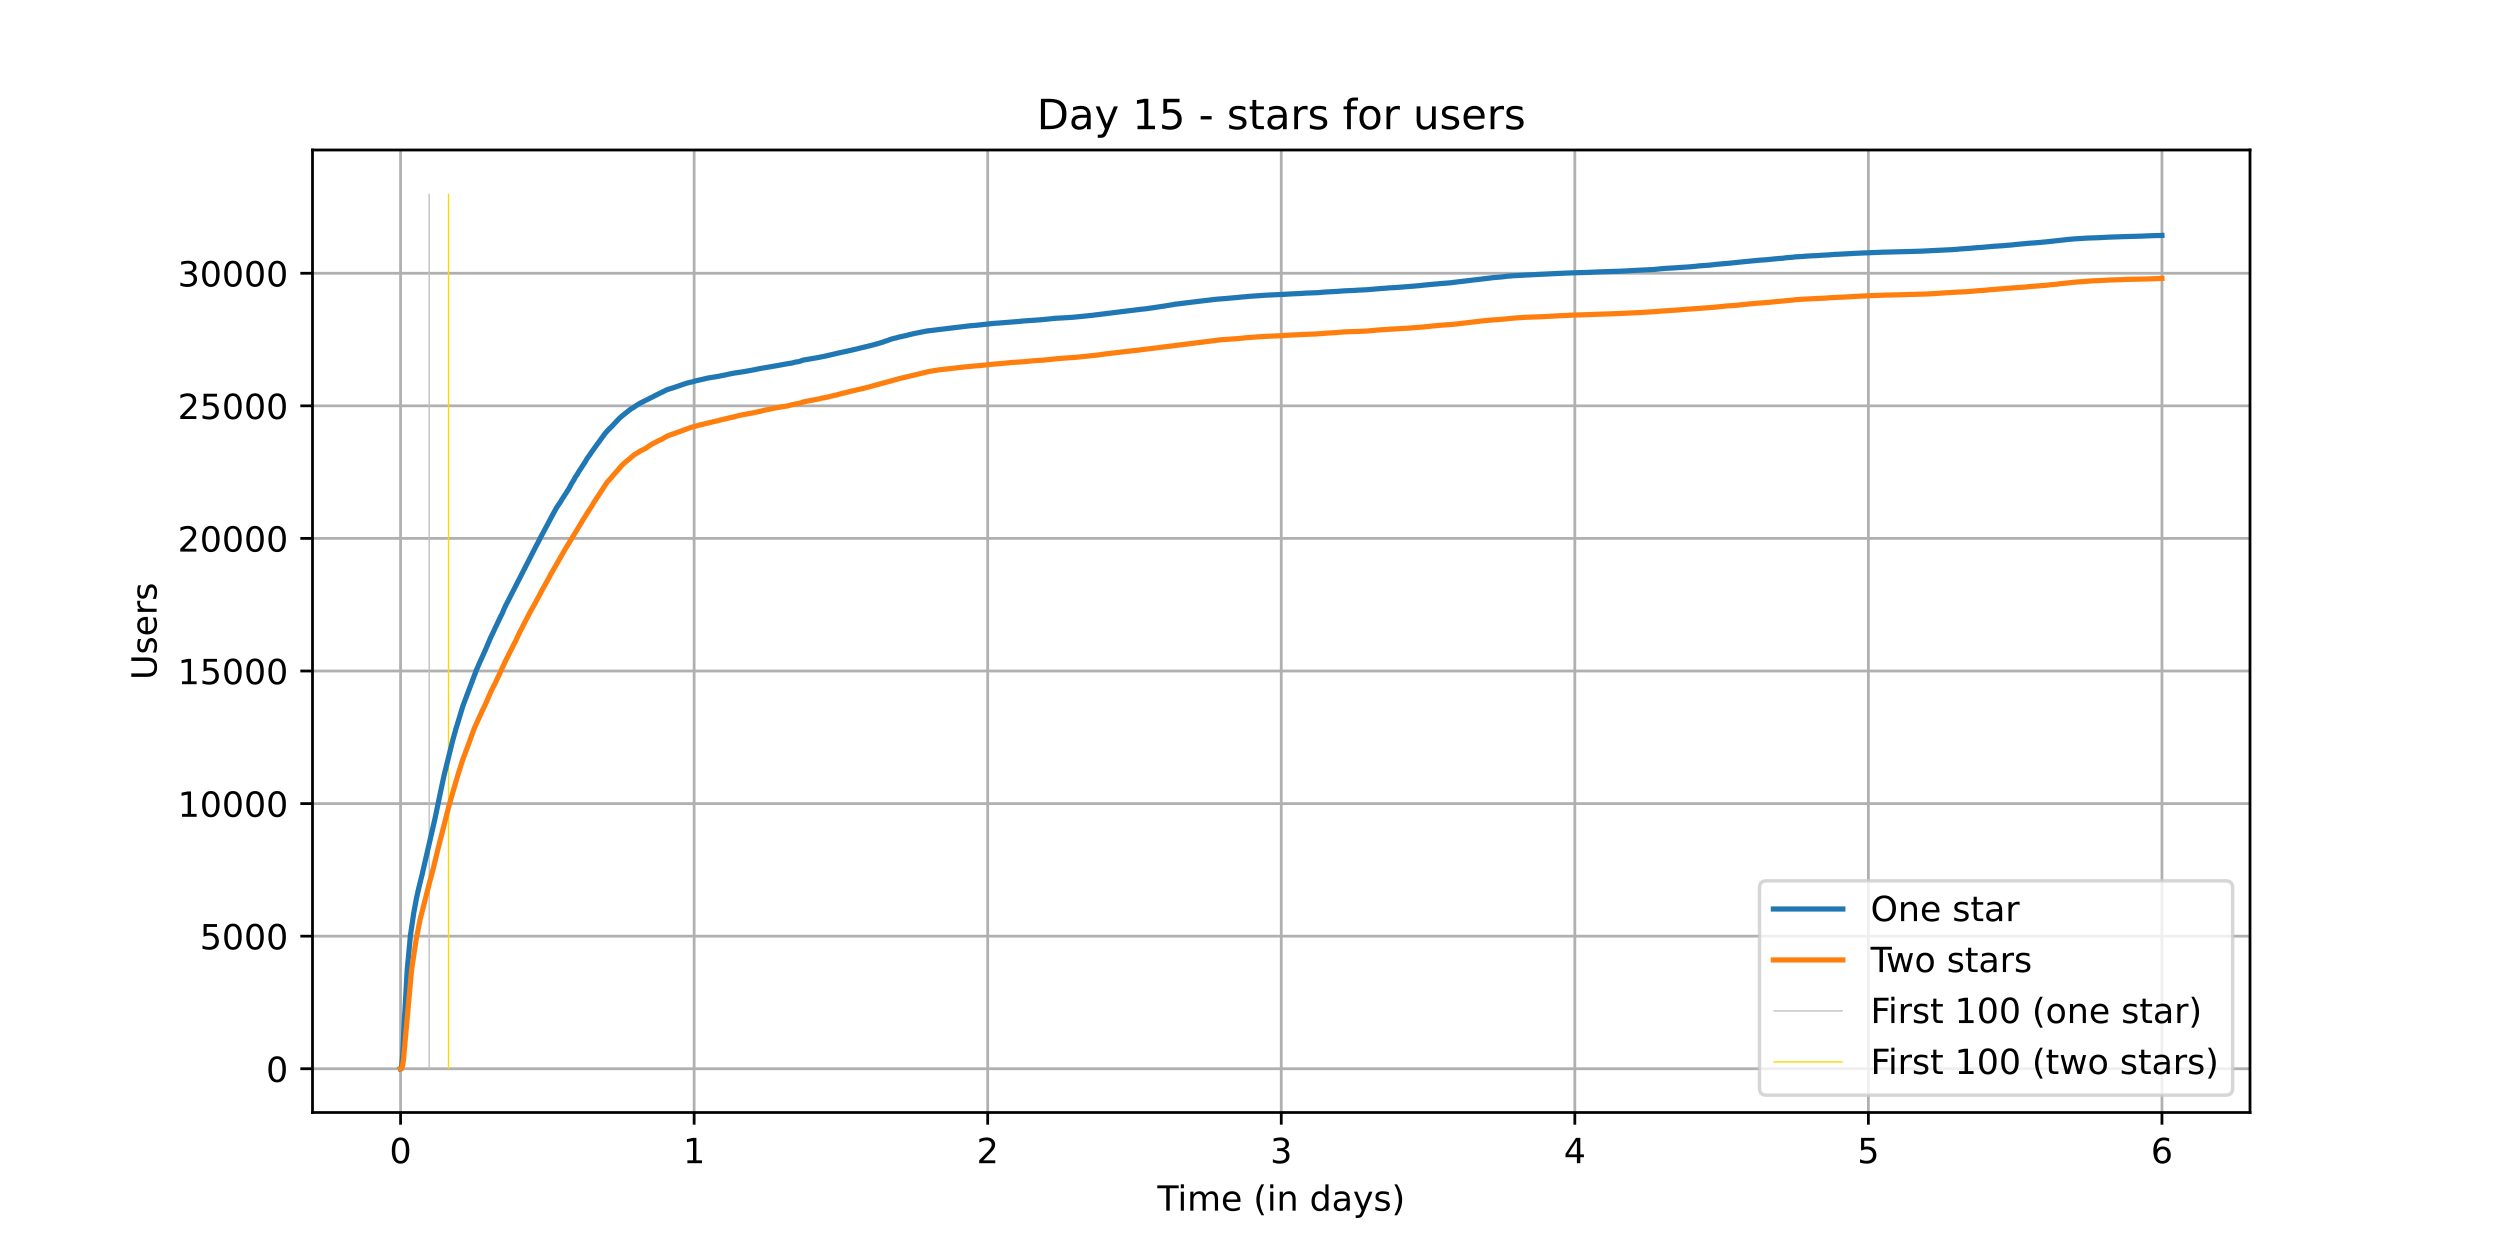 <?xml version="1.0" encoding="utf-8" standalone="no"?>
<!DOCTYPE svg PUBLIC "-//W3C//DTD SVG 1.1//EN"
  "http://www.w3.org/Graphics/SVG/1.1/DTD/svg11.dtd">
<!-- Created with matplotlib (https://matplotlib.org/) -->
<svg height="360pt" version="1.1" viewBox="0 0 720 360" width="720pt" xmlns="http://www.w3.org/2000/svg" xmlns:xlink="http://www.w3.org/1999/xlink">
 <defs>
  <style type="text/css">*{stroke-linecap:butt;stroke-linejoin:round;}</style>
 </defs>
 <g id="figure_1">
  <g id="patch_1">
   <path d="M 0 360 
L 720 360 
L 720 0 
L 0 0 
z
" style="fill:#ffffff;"/>
  </g>
  <g id="axes_1">
   <g id="patch_2">
    <path d="M 90 320.4 
L 648 320.4 
L 648 43.2 
L 90 43.2 
z
" style="fill:#ffffff;"/>
   </g>
   <g id="matplotlib.axis_1">
    <g id="xtick_1">
     <g id="line2d_1">
      <path clip-path="url(#p50ea194087)" d="M 115.364 320.4 
L 115.364 43.2 
" style="fill:none;stroke:#b0b0b0;stroke-linecap:square;stroke-width:0.8;"/>
     </g>
     <g id="line2d_2">
      <defs>
       <path d="M 0 0 
L 0 3.5 
" id="m500496a1c7" style="stroke:#000000;stroke-width:0.8;"/>
      </defs>
      <g>
       <use style="stroke:#000000;stroke-width:0.8;" x="115.364" xlink:href="#m500496a1c7" y="320.4"/>
      </g>
     </g>
     <g id="text_1">
      <!-- 0 -->
      <g transform="translate(112.182 334.998)scale(0.1 -0.1)">
       <defs>
        <path d="M 31.781 66.406 
Q 24.172 66.406 20.328 58.906 
Q 16.5 51.422 16.5 36.375 
Q 16.5 21.391 20.328 13.891 
Q 24.172 6.391 31.781 6.391 
Q 39.453 6.391 43.281 13.891 
Q 47.125 21.391 47.125 36.375 
Q 47.125 51.422 43.281 58.906 
Q 39.453 66.406 31.781 66.406 
z
M 31.781 74.219 
Q 44.047 74.219 50.516 64.516 
Q 56.984 54.828 56.984 36.375 
Q 56.984 17.969 50.516 8.266 
Q 44.047 -1.422 31.781 -1.422 
Q 19.531 -1.422 13.062 8.266 
Q 6.594 17.969 6.594 36.375 
Q 6.594 54.828 13.062 64.516 
Q 19.531 74.219 31.781 74.219 
z
" id="DejaVuSans-48"/>
       </defs>
       <use xlink:href="#DejaVuSans-48"/>
      </g>
     </g>
    </g>
    <g id="xtick_2">
     <g id="line2d_3">
      <path clip-path="url(#p50ea194087)" d="M 199.91 320.4 
L 199.91 43.2 
" style="fill:none;stroke:#b0b0b0;stroke-linecap:square;stroke-width:0.8;"/>
     </g>
     <g id="line2d_4">
      <g>
       <use style="stroke:#000000;stroke-width:0.8;" x="199.91" xlink:href="#m500496a1c7" y="320.4"/>
      </g>
     </g>
     <g id="text_2">
      <!-- 1 -->
      <g transform="translate(196.729 334.998)scale(0.1 -0.1)">
       <defs>
        <path d="M 12.406 8.297 
L 28.516 8.297 
L 28.516 63.922 
L 10.984 60.406 
L 10.984 69.391 
L 28.422 72.906 
L 38.281 72.906 
L 38.281 8.297 
L 54.391 8.297 
L 54.391 0 
L 12.406 0 
z
" id="DejaVuSans-49"/>
       </defs>
       <use xlink:href="#DejaVuSans-49"/>
      </g>
     </g>
    </g>
    <g id="xtick_3">
     <g id="line2d_5">
      <path clip-path="url(#p50ea194087)" d="M 284.456 320.4 
L 284.456 43.2 
" style="fill:none;stroke:#b0b0b0;stroke-linecap:square;stroke-width:0.8;"/>
     </g>
     <g id="line2d_6">
      <g>
       <use style="stroke:#000000;stroke-width:0.8;" x="284.456" xlink:href="#m500496a1c7" y="320.4"/>
      </g>
     </g>
     <g id="text_3">
      <!-- 2 -->
      <g transform="translate(281.275 334.998)scale(0.1 -0.1)">
       <defs>
        <path d="M 19.188 8.297 
L 53.609 8.297 
L 53.609 0 
L 7.328 0 
L 7.328 8.297 
Q 12.938 14.109 22.625 23.891 
Q 32.328 33.688 34.812 36.531 
Q 39.547 41.844 41.422 45.531 
Q 43.312 49.219 43.312 52.781 
Q 43.312 58.594 39.234 62.25 
Q 35.156 65.922 28.609 65.922 
Q 23.969 65.922 18.812 64.312 
Q 13.672 62.703 7.812 59.422 
L 7.812 69.391 
Q 13.766 71.781 18.938 73 
Q 24.125 74.219 28.422 74.219 
Q 39.75 74.219 46.484 68.547 
Q 53.219 62.891 53.219 53.422 
Q 53.219 48.922 51.531 44.891 
Q 49.859 40.875 45.406 35.406 
Q 44.188 33.984 37.641 27.219 
Q 31.109 20.453 19.188 8.297 
z
" id="DejaVuSans-50"/>
       </defs>
       <use xlink:href="#DejaVuSans-50"/>
      </g>
     </g>
    </g>
    <g id="xtick_4">
     <g id="line2d_7">
      <path clip-path="url(#p50ea194087)" d="M 369.002 320.4 
L 369.002 43.2 
" style="fill:none;stroke:#b0b0b0;stroke-linecap:square;stroke-width:0.8;"/>
     </g>
     <g id="line2d_8">
      <g>
       <use style="stroke:#000000;stroke-width:0.8;" x="369.002" xlink:href="#m500496a1c7" y="320.4"/>
      </g>
     </g>
     <g id="text_4">
      <!-- 3 -->
      <g transform="translate(365.821 334.998)scale(0.1 -0.1)">
       <defs>
        <path d="M 40.578 39.312 
Q 47.656 37.797 51.625 33 
Q 55.609 28.219 55.609 21.188 
Q 55.609 10.406 48.188 4.484 
Q 40.766 -1.422 27.094 -1.422 
Q 22.516 -1.422 17.656 -0.516 
Q 12.797 0.391 7.625 2.203 
L 7.625 11.719 
Q 11.719 9.328 16.594 8.109 
Q 21.484 6.891 26.812 6.891 
Q 36.078 6.891 40.938 10.547 
Q 45.797 14.203 45.797 21.188 
Q 45.797 27.641 41.281 31.266 
Q 36.766 34.906 28.719 34.906 
L 20.219 34.906 
L 20.219 43.016 
L 29.109 43.016 
Q 36.375 43.016 40.234 45.922 
Q 44.094 48.828 44.094 54.297 
Q 44.094 59.906 40.109 62.906 
Q 36.141 65.922 28.719 65.922 
Q 24.656 65.922 20.016 65.031 
Q 15.375 64.156 9.812 62.312 
L 9.812 71.094 
Q 15.438 72.656 20.344 73.438 
Q 25.25 74.219 29.594 74.219 
Q 40.828 74.219 47.359 69.109 
Q 53.906 64.016 53.906 55.328 
Q 53.906 49.266 50.438 45.094 
Q 46.969 40.922 40.578 39.312 
z
" id="DejaVuSans-51"/>
       </defs>
       <use xlink:href="#DejaVuSans-51"/>
      </g>
     </g>
    </g>
    <g id="xtick_5">
     <g id="line2d_9">
      <path clip-path="url(#p50ea194087)" d="M 453.549 320.4 
L 453.549 43.2 
" style="fill:none;stroke:#b0b0b0;stroke-linecap:square;stroke-width:0.8;"/>
     </g>
     <g id="line2d_10">
      <g>
       <use style="stroke:#000000;stroke-width:0.8;" x="453.549" xlink:href="#m500496a1c7" y="320.4"/>
      </g>
     </g>
     <g id="text_5">
      <!-- 4 -->
      <g transform="translate(450.367 334.998)scale(0.1 -0.1)">
       <defs>
        <path d="M 37.797 64.312 
L 12.891 25.391 
L 37.797 25.391 
z
M 35.203 72.906 
L 47.609 72.906 
L 47.609 25.391 
L 58.016 25.391 
L 58.016 17.188 
L 47.609 17.188 
L 47.609 0 
L 37.797 0 
L 37.797 17.188 
L 4.891 17.188 
L 4.891 26.703 
z
" id="DejaVuSans-52"/>
       </defs>
       <use xlink:href="#DejaVuSans-52"/>
      </g>
     </g>
    </g>
    <g id="xtick_6">
     <g id="line2d_11">
      <path clip-path="url(#p50ea194087)" d="M 538.095 320.4 
L 538.095 43.2 
" style="fill:none;stroke:#b0b0b0;stroke-linecap:square;stroke-width:0.8;"/>
     </g>
     <g id="line2d_12">
      <g>
       <use style="stroke:#000000;stroke-width:0.8;" x="538.095" xlink:href="#m500496a1c7" y="320.4"/>
      </g>
     </g>
     <g id="text_6">
      <!-- 5 -->
      <g transform="translate(534.914 334.998)scale(0.1 -0.1)">
       <defs>
        <path d="M 10.797 72.906 
L 49.516 72.906 
L 49.516 64.594 
L 19.828 64.594 
L 19.828 46.734 
Q 21.969 47.469 24.109 47.828 
Q 26.266 48.188 28.422 48.188 
Q 40.625 48.188 47.75 41.5 
Q 54.891 34.812 54.891 23.391 
Q 54.891 11.625 47.562 5.094 
Q 40.234 -1.422 26.906 -1.422 
Q 22.312 -1.422 17.547 -0.641 
Q 12.797 0.141 7.719 1.703 
L 7.719 11.625 
Q 12.109 9.234 16.797 8.062 
Q 21.484 6.891 26.703 6.891 
Q 35.156 6.891 40.078 11.328 
Q 45.016 15.766 45.016 23.391 
Q 45.016 31 40.078 35.438 
Q 35.156 39.891 26.703 39.891 
Q 22.75 39.891 18.812 39.016 
Q 14.891 38.141 10.797 36.281 
z
" id="DejaVuSans-53"/>
       </defs>
       <use xlink:href="#DejaVuSans-53"/>
      </g>
     </g>
    </g>
    <g id="xtick_7">
     <g id="line2d_13">
      <path clip-path="url(#p50ea194087)" d="M 622.641 320.4 
L 622.641 43.2 
" style="fill:none;stroke:#b0b0b0;stroke-linecap:square;stroke-width:0.8;"/>
     </g>
     <g id="line2d_14">
      <g>
       <use style="stroke:#000000;stroke-width:0.8;" x="622.641" xlink:href="#m500496a1c7" y="320.4"/>
      </g>
     </g>
     <g id="text_7">
      <!-- 6 -->
      <g transform="translate(619.46 334.998)scale(0.1 -0.1)">
       <defs>
        <path d="M 33.016 40.375 
Q 26.375 40.375 22.484 35.828 
Q 18.609 31.297 18.609 23.391 
Q 18.609 15.531 22.484 10.953 
Q 26.375 6.391 33.016 6.391 
Q 39.656 6.391 43.531 10.953 
Q 47.406 15.531 47.406 23.391 
Q 47.406 31.297 43.531 35.828 
Q 39.656 40.375 33.016 40.375 
z
M 52.594 71.297 
L 52.594 62.312 
Q 48.875 64.062 45.094 64.984 
Q 41.312 65.922 37.594 65.922 
Q 27.828 65.922 22.672 59.328 
Q 17.531 52.734 16.797 39.406 
Q 19.672 43.656 24.016 45.922 
Q 28.375 48.188 33.594 48.188 
Q 44.578 48.188 50.953 41.516 
Q 57.328 34.859 57.328 23.391 
Q 57.328 12.156 50.688 5.359 
Q 44.047 -1.422 33.016 -1.422 
Q 20.359 -1.422 13.672 8.266 
Q 6.984 17.969 6.984 36.375 
Q 6.984 53.656 15.188 63.938 
Q 23.391 74.219 37.203 74.219 
Q 40.922 74.219 44.703 73.484 
Q 48.484 72.75 52.594 71.297 
z
" id="DejaVuSans-54"/>
       </defs>
       <use xlink:href="#DejaVuSans-54"/>
      </g>
     </g>
    </g>
    <g id="text_8">
     <!-- Time (in days) -->
     <g transform="translate(333.327 348.677)scale(0.1 -0.1)">
      <defs>
       <path d="M -0.297 72.906 
L 61.375 72.906 
L 61.375 64.594 
L 35.5 64.594 
L 35.5 0 
L 25.594 0 
L 25.594 64.594 
L -0.297 64.594 
z
" id="DejaVuSans-84"/>
       <path d="M 9.422 54.688 
L 18.406 54.688 
L 18.406 0 
L 9.422 0 
z
M 9.422 75.984 
L 18.406 75.984 
L 18.406 64.594 
L 9.422 64.594 
z
" id="DejaVuSans-105"/>
       <path d="M 52 44.188 
Q 55.375 50.25 60.062 53.125 
Q 64.75 56 71.094 56 
Q 79.641 56 84.281 50.016 
Q 88.922 44.047 88.922 33.016 
L 88.922 0 
L 79.891 0 
L 79.891 32.719 
Q 79.891 40.578 77.094 44.375 
Q 74.312 48.188 68.609 48.188 
Q 61.625 48.188 57.562 43.547 
Q 53.516 38.922 53.516 30.906 
L 53.516 0 
L 44.484 0 
L 44.484 32.719 
Q 44.484 40.625 41.703 44.406 
Q 38.922 48.188 33.109 48.188 
Q 26.219 48.188 22.156 43.531 
Q 18.109 38.875 18.109 30.906 
L 18.109 0 
L 9.078 0 
L 9.078 54.688 
L 18.109 54.688 
L 18.109 46.188 
Q 21.188 51.219 25.484 53.609 
Q 29.781 56 35.688 56 
Q 41.656 56 45.828 52.969 
Q 50 49.953 52 44.188 
z
" id="DejaVuSans-109"/>
       <path d="M 56.203 29.594 
L 56.203 25.203 
L 14.891 25.203 
Q 15.484 15.922 20.484 11.062 
Q 25.484 6.203 34.422 6.203 
Q 39.594 6.203 44.453 7.469 
Q 49.312 8.734 54.109 11.281 
L 54.109 2.781 
Q 49.266 0.734 44.188 -0.344 
Q 39.109 -1.422 33.891 -1.422 
Q 20.797 -1.422 13.156 6.188 
Q 5.516 13.812 5.516 26.812 
Q 5.516 40.234 12.766 48.109 
Q 20.016 56 32.328 56 
Q 43.359 56 49.781 48.891 
Q 56.203 41.797 56.203 29.594 
z
M 47.219 32.234 
Q 47.125 39.594 43.094 43.984 
Q 39.062 48.391 32.422 48.391 
Q 24.906 48.391 20.391 44.141 
Q 15.875 39.891 15.188 32.172 
z
" id="DejaVuSans-101"/>
       <path id="DejaVuSans-32"/>
       <path d="M 31 75.875 
Q 24.469 64.656 21.281 53.656 
Q 18.109 42.672 18.109 31.391 
Q 18.109 20.125 21.312 9.062 
Q 24.516 -2 31 -13.188 
L 23.188 -13.188 
Q 15.875 -1.703 12.234 9.375 
Q 8.594 20.453 8.594 31.391 
Q 8.594 42.281 12.203 53.312 
Q 15.828 64.359 23.188 75.875 
z
" id="DejaVuSans-40"/>
       <path d="M 54.891 33.016 
L 54.891 0 
L 45.906 0 
L 45.906 32.719 
Q 45.906 40.484 42.875 44.328 
Q 39.844 48.188 33.797 48.188 
Q 26.516 48.188 22.312 43.547 
Q 18.109 38.922 18.109 30.906 
L 18.109 0 
L 9.078 0 
L 9.078 54.688 
L 18.109 54.688 
L 18.109 46.188 
Q 21.344 51.125 25.703 53.562 
Q 30.078 56 35.797 56 
Q 45.219 56 50.047 50.172 
Q 54.891 44.344 54.891 33.016 
z
" id="DejaVuSans-110"/>
       <path d="M 45.406 46.391 
L 45.406 75.984 
L 54.391 75.984 
L 54.391 0 
L 45.406 0 
L 45.406 8.203 
Q 42.578 3.328 38.25 0.953 
Q 33.938 -1.422 27.875 -1.422 
Q 17.969 -1.422 11.734 6.484 
Q 5.516 14.406 5.516 27.297 
Q 5.516 40.188 11.734 48.094 
Q 17.969 56 27.875 56 
Q 33.938 56 38.25 53.625 
Q 42.578 51.266 45.406 46.391 
z
M 14.797 27.297 
Q 14.797 17.391 18.875 11.75 
Q 22.953 6.109 30.078 6.109 
Q 37.203 6.109 41.297 11.75 
Q 45.406 17.391 45.406 27.297 
Q 45.406 37.203 41.297 42.844 
Q 37.203 48.484 30.078 48.484 
Q 22.953 48.484 18.875 42.844 
Q 14.797 37.203 14.797 27.297 
z
" id="DejaVuSans-100"/>
       <path d="M 34.281 27.484 
Q 23.391 27.484 19.188 25 
Q 14.984 22.516 14.984 16.5 
Q 14.984 11.719 18.141 8.906 
Q 21.297 6.109 26.703 6.109 
Q 34.188 6.109 38.703 11.406 
Q 43.219 16.703 43.219 25.484 
L 43.219 27.484 
z
M 52.203 31.203 
L 52.203 0 
L 43.219 0 
L 43.219 8.297 
Q 40.141 3.328 35.547 0.953 
Q 30.953 -1.422 24.312 -1.422 
Q 15.922 -1.422 10.953 3.297 
Q 6 8.016 6 15.922 
Q 6 25.141 12.172 29.828 
Q 18.359 34.516 30.609 34.516 
L 43.219 34.516 
L 43.219 35.406 
Q 43.219 41.609 39.141 45 
Q 35.062 48.391 27.688 48.391 
Q 23 48.391 18.547 47.266 
Q 14.109 46.141 10.016 43.891 
L 10.016 52.203 
Q 14.938 54.109 19.578 55.047 
Q 24.219 56 28.609 56 
Q 40.484 56 46.344 49.844 
Q 52.203 43.703 52.203 31.203 
z
" id="DejaVuSans-97"/>
       <path d="M 32.172 -5.078 
Q 28.375 -14.844 24.75 -17.812 
Q 21.141 -20.797 15.094 -20.797 
L 7.906 -20.797 
L 7.906 -13.281 
L 13.188 -13.281 
Q 16.891 -13.281 18.938 -11.516 
Q 21 -9.766 23.484 -3.219 
L 25.094 0.875 
L 2.984 54.688 
L 12.5 54.688 
L 29.594 11.922 
L 46.688 54.688 
L 56.203 54.688 
z
" id="DejaVuSans-121"/>
       <path d="M 44.281 53.078 
L 44.281 44.578 
Q 40.484 46.531 36.375 47.5 
Q 32.281 48.484 27.875 48.484 
Q 21.188 48.484 17.844 46.438 
Q 14.5 44.391 14.5 40.281 
Q 14.5 37.156 16.891 35.375 
Q 19.281 33.594 26.516 31.984 
L 29.594 31.297 
Q 39.156 29.25 43.188 25.516 
Q 47.219 21.781 47.219 15.094 
Q 47.219 7.469 41.188 3.016 
Q 35.156 -1.422 24.609 -1.422 
Q 20.219 -1.422 15.453 -0.562 
Q 10.688 0.297 5.422 2 
L 5.422 11.281 
Q 10.406 8.688 15.234 7.391 
Q 20.062 6.109 24.812 6.109 
Q 31.156 6.109 34.562 8.281 
Q 37.984 10.453 37.984 14.406 
Q 37.984 18.062 35.516 20.016 
Q 33.062 21.969 24.703 23.781 
L 21.578 24.516 
Q 13.234 26.266 9.516 29.906 
Q 5.812 33.547 5.812 39.891 
Q 5.812 47.609 11.281 51.797 
Q 16.75 56 26.812 56 
Q 31.781 56 36.172 55.266 
Q 40.578 54.547 44.281 53.078 
z
" id="DejaVuSans-115"/>
       <path d="M 8.016 75.875 
L 15.828 75.875 
Q 23.141 64.359 26.781 53.312 
Q 30.422 42.281 30.422 31.391 
Q 30.422 20.453 26.781 9.375 
Q 23.141 -1.703 15.828 -13.188 
L 8.016 -13.188 
Q 14.5 -2 17.703 9.062 
Q 20.906 20.125 20.906 31.391 
Q 20.906 42.672 17.703 53.656 
Q 14.5 64.656 8.016 75.875 
z
" id="DejaVuSans-41"/>
      </defs>
      <use xlink:href="#DejaVuSans-84"/>
      <use x="57.959" xlink:href="#DejaVuSans-105"/>
      <use x="85.742" xlink:href="#DejaVuSans-109"/>
      <use x="183.154" xlink:href="#DejaVuSans-101"/>
      <use x="244.678" xlink:href="#DejaVuSans-32"/>
      <use x="276.465" xlink:href="#DejaVuSans-40"/>
      <use x="315.479" xlink:href="#DejaVuSans-105"/>
      <use x="343.262" xlink:href="#DejaVuSans-110"/>
      <use x="406.641" xlink:href="#DejaVuSans-32"/>
      <use x="438.428" xlink:href="#DejaVuSans-100"/>
      <use x="501.904" xlink:href="#DejaVuSans-97"/>
      <use x="563.184" xlink:href="#DejaVuSans-121"/>
      <use x="622.363" xlink:href="#DejaVuSans-115"/>
      <use x="674.463" xlink:href="#DejaVuSans-41"/>
     </g>
    </g>
   </g>
   <g id="matplotlib.axis_2">
    <g id="ytick_1">
     <g id="line2d_15">
      <path clip-path="url(#p50ea194087)" d="M 90 307.8 
L 648 307.8 
" style="fill:none;stroke:#b0b0b0;stroke-linecap:square;stroke-width:0.8;"/>
     </g>
     <g id="line2d_16">
      <defs>
       <path d="M 0 0 
L -3.5 0 
" id="mb49218fa6b" style="stroke:#000000;stroke-width:0.8;"/>
      </defs>
      <g>
       <use style="stroke:#000000;stroke-width:0.8;" x="90" xlink:href="#mb49218fa6b" y="307.8"/>
      </g>
     </g>
     <g id="text_9">
      <!-- 0 -->
      <g transform="translate(76.638 311.599)scale(0.1 -0.1)">
       <use xlink:href="#DejaVuSans-48"/>
      </g>
     </g>
    </g>
    <g id="ytick_2">
     <g id="line2d_17">
      <path clip-path="url(#p50ea194087)" d="M 90 269.616 
L 648 269.616 
" style="fill:none;stroke:#b0b0b0;stroke-linecap:square;stroke-width:0.8;"/>
     </g>
     <g id="line2d_18">
      <g>
       <use style="stroke:#000000;stroke-width:0.8;" x="90" xlink:href="#mb49218fa6b" y="269.616"/>
      </g>
     </g>
     <g id="text_10">
      <!-- 5000 -->
      <g transform="translate(57.55 273.415)scale(0.1 -0.1)">
       <use xlink:href="#DejaVuSans-53"/>
       <use x="63.623" xlink:href="#DejaVuSans-48"/>
       <use x="127.246" xlink:href="#DejaVuSans-48"/>
       <use x="190.869" xlink:href="#DejaVuSans-48"/>
      </g>
     </g>
    </g>
    <g id="ytick_3">
     <g id="line2d_19">
      <path clip-path="url(#p50ea194087)" d="M 90 231.433 
L 648 231.433 
" style="fill:none;stroke:#b0b0b0;stroke-linecap:square;stroke-width:0.8;"/>
     </g>
     <g id="line2d_20">
      <g>
       <use style="stroke:#000000;stroke-width:0.8;" x="90" xlink:href="#mb49218fa6b" y="231.433"/>
      </g>
     </g>
     <g id="text_11">
      <!-- 10000 -->
      <g transform="translate(51.188 235.232)scale(0.1 -0.1)">
       <use xlink:href="#DejaVuSans-49"/>
       <use x="63.623" xlink:href="#DejaVuSans-48"/>
       <use x="127.246" xlink:href="#DejaVuSans-48"/>
       <use x="190.869" xlink:href="#DejaVuSans-48"/>
       <use x="254.492" xlink:href="#DejaVuSans-48"/>
      </g>
     </g>
    </g>
    <g id="ytick_4">
     <g id="line2d_21">
      <path clip-path="url(#p50ea194087)" d="M 90 193.249 
L 648 193.249 
" style="fill:none;stroke:#b0b0b0;stroke-linecap:square;stroke-width:0.8;"/>
     </g>
     <g id="line2d_22">
      <g>
       <use style="stroke:#000000;stroke-width:0.8;" x="90" xlink:href="#mb49218fa6b" y="193.249"/>
      </g>
     </g>
     <g id="text_12">
      <!-- 15000 -->
      <g transform="translate(51.188 197.048)scale(0.1 -0.1)">
       <use xlink:href="#DejaVuSans-49"/>
       <use x="63.623" xlink:href="#DejaVuSans-53"/>
       <use x="127.246" xlink:href="#DejaVuSans-48"/>
       <use x="190.869" xlink:href="#DejaVuSans-48"/>
       <use x="254.492" xlink:href="#DejaVuSans-48"/>
      </g>
     </g>
    </g>
    <g id="ytick_5">
     <g id="line2d_23">
      <path clip-path="url(#p50ea194087)" d="M 90 155.065 
L 648 155.065 
" style="fill:none;stroke:#b0b0b0;stroke-linecap:square;stroke-width:0.8;"/>
     </g>
     <g id="line2d_24">
      <g>
       <use style="stroke:#000000;stroke-width:0.8;" x="90" xlink:href="#mb49218fa6b" y="155.065"/>
      </g>
     </g>
     <g id="text_13">
      <!-- 20000 -->
      <g transform="translate(51.188 158.864)scale(0.1 -0.1)">
       <use xlink:href="#DejaVuSans-50"/>
       <use x="63.623" xlink:href="#DejaVuSans-48"/>
       <use x="127.246" xlink:href="#DejaVuSans-48"/>
       <use x="190.869" xlink:href="#DejaVuSans-48"/>
       <use x="254.492" xlink:href="#DejaVuSans-48"/>
      </g>
     </g>
    </g>
    <g id="ytick_6">
     <g id="line2d_25">
      <path clip-path="url(#p50ea194087)" d="M 90 116.881 
L 648 116.881 
" style="fill:none;stroke:#b0b0b0;stroke-linecap:square;stroke-width:0.8;"/>
     </g>
     <g id="line2d_26">
      <g>
       <use style="stroke:#000000;stroke-width:0.8;" x="90" xlink:href="#mb49218fa6b" y="116.881"/>
      </g>
     </g>
     <g id="text_14">
      <!-- 25000 -->
      <g transform="translate(51.188 120.681)scale(0.1 -0.1)">
       <use xlink:href="#DejaVuSans-50"/>
       <use x="63.623" xlink:href="#DejaVuSans-53"/>
       <use x="127.246" xlink:href="#DejaVuSans-48"/>
       <use x="190.869" xlink:href="#DejaVuSans-48"/>
       <use x="254.492" xlink:href="#DejaVuSans-48"/>
      </g>
     </g>
    </g>
    <g id="ytick_7">
     <g id="line2d_27">
      <path clip-path="url(#p50ea194087)" d="M 90 78.698 
L 648 78.698 
" style="fill:none;stroke:#b0b0b0;stroke-linecap:square;stroke-width:0.8;"/>
     </g>
     <g id="line2d_28">
      <g>
       <use style="stroke:#000000;stroke-width:0.8;" x="90" xlink:href="#mb49218fa6b" y="78.698"/>
      </g>
     </g>
     <g id="text_15">
      <!-- 30000 -->
      <g transform="translate(51.188 82.497)scale(0.1 -0.1)">
       <use xlink:href="#DejaVuSans-51"/>
       <use x="63.623" xlink:href="#DejaVuSans-48"/>
       <use x="127.246" xlink:href="#DejaVuSans-48"/>
       <use x="190.869" xlink:href="#DejaVuSans-48"/>
       <use x="254.492" xlink:href="#DejaVuSans-48"/>
      </g>
     </g>
    </g>
    <g id="text_16">
     <!-- Users -->
     <g transform="translate(45.108 195.801)rotate(-90)scale(0.1 -0.1)">
      <defs>
       <path d="M 8.688 72.906 
L 18.609 72.906 
L 18.609 28.609 
Q 18.609 16.891 22.844 11.734 
Q 27.094 6.594 36.625 6.594 
Q 46.094 6.594 50.344 11.734 
Q 54.594 16.891 54.594 28.609 
L 54.594 72.906 
L 64.5 72.906 
L 64.5 27.391 
Q 64.5 13.141 57.438 5.859 
Q 50.391 -1.422 36.625 -1.422 
Q 22.797 -1.422 15.734 5.859 
Q 8.688 13.141 8.688 27.391 
z
" id="DejaVuSans-85"/>
       <path d="M 41.109 46.297 
Q 39.594 47.172 37.812 47.578 
Q 36.031 48 33.891 48 
Q 26.266 48 22.188 43.047 
Q 18.109 38.094 18.109 28.812 
L 18.109 0 
L 9.078 0 
L 9.078 54.688 
L 18.109 54.688 
L 18.109 46.188 
Q 20.953 51.172 25.484 53.578 
Q 30.031 56 36.531 56 
Q 37.453 56 38.578 55.875 
Q 39.703 55.766 41.062 55.516 
z
" id="DejaVuSans-114"/>
      </defs>
      <use xlink:href="#DejaVuSans-85"/>
      <use x="73.193" xlink:href="#DejaVuSans-115"/>
      <use x="125.293" xlink:href="#DejaVuSans-101"/>
      <use x="186.816" xlink:href="#DejaVuSans-114"/>
      <use x="227.93" xlink:href="#DejaVuSans-115"/>
     </g>
    </g>
   </g>
   <g id="LineCollection_1">
    <path clip-path="url(#p50ea194087)" d="M 123.607 307.8 
L 123.607 55.8 
" style="fill:none;stroke:#c0c0c0;stroke-width:0.4;"/>
   </g>
   <g id="LineCollection_2">
    <path clip-path="url(#p50ea194087)" d="M 129.173 307.8 
L 129.173 55.8 
" style="fill:none;stroke:#ffd700;stroke-width:0.4;"/>
   </g>
   <g id="line2d_29">
    <path clip-path="url(#p50ea194087)" d="M 115.364 307.8 
L 115.531 307.739 
L 115.707 307.021 
L 115.998 303.363 
L 116.405 294.818 
L 117.278 279.345 
L 118.208 269.402 
L 119.14 263.041 
L 119.954 258.665 
L 120.594 255.801 
L 121.583 251.8 
L 125.313 235.595 
L 126.304 230.799 
L 127.88 223.338 
L 130.384 213.219 
L 131.083 210.745 
L 131.315 209.836 
L 131.723 208.591 
L 133.235 203.558 
L 133.468 202.894 
L 137.191 193.02 
L 138.239 190.607 
L 138.646 189.721 
L 139.694 187.407 
L 140.276 186.047 
L 140.741 184.925 
L 141.323 183.588 
L 142.254 181.649 
L 142.661 180.732 
L 143.01 180.037 
L 144.233 177.441 
L 144.523 176.937 
L 145.396 174.875 
L 154.007 158.028 
L 154.357 157.318 
L 154.822 156.486 
L 155.637 154.874 
L 158.662 149.2 
L 159.012 148.536 
L 160.349 146.122 
L 161.339 144.671 
L 161.921 143.702 
L 163.842 140.723 
L 164.539 139.402 
L 165.297 138.165 
L 165.704 137.386 
L 166.111 136.836 
L 166.752 135.744 
L 168.614 132.888 
L 169.08 132.048 
L 169.836 131.017 
L 170.302 130.299 
L 174.086 125.068 
L 174.319 124.77 
L 174.901 124.106 
L 175.425 123.556 
L 176.299 122.701 
L 177.171 121.754 
L 178.335 120.539 
L 178.684 120.196 
L 179.383 119.615 
L 179.79 119.287 
L 180.139 119.012 
L 180.315 118.867 
L 181.363 118.042 
L 181.712 117.798 
L 182.352 117.416 
L 182.585 117.248 
L 182.818 117.08 
L 183.282 116.782 
L 183.515 116.614 
L 183.865 116.416 
L 184.447 116.072 
L 184.913 115.835 
L 189.86 113.338 
L 190.384 113.086 
L 191.548 112.513 
L 192.188 112.208 
L 194.399 111.513 
L 197.076 110.581 
L 197.6 110.405 
L 198.53 110.153 
L 199.694 109.917 
L 200.159 109.733 
L 203.301 109.016 
L 203.709 108.909 
L 207.025 108.359 
L 208.828 107.992 
L 210.051 107.725 
L 211.68 107.404 
L 212.494 107.297 
L 212.843 107.236 
L 213.716 107.114 
L 214.356 107.007 
L 215.577 106.793 
L 217.44 106.45 
L 217.847 106.358 
L 218.545 106.198 
L 221.338 105.724 
L 221.862 105.632 
L 224.421 105.19 
L 225.004 105.075 
L 227.157 104.685 
L 227.971 104.579 
L 228.728 104.388 
L 229.136 104.273 
L 229.893 104.174 
L 230.3 104.075 
L 231.35 103.693 
L 231.757 103.639 
L 234.433 103.173 
L 235.48 102.998 
L 236.004 102.891 
L 237.633 102.57 
L 241.124 101.753 
L 241.59 101.646 
L 244.15 101.089 
L 245.257 100.844 
L 251.079 99.439 
L 251.835 99.233 
L 254.397 98.5 
L 254.747 98.324 
L 255.388 98.148 
L 256.144 97.858 
L 256.61 97.69 
L 257.541 97.423 
L 258.123 97.316 
L 258.705 97.117 
L 259.171 97.018 
L 261.324 96.552 
L 261.557 96.461 
L 262.255 96.293 
L 263.419 96.033 
L 265.34 95.644 
L 267.086 95.308 
L 267.842 95.216 
L 279.424 93.818 
L 280.879 93.711 
L 286.115 93.139 
L 287.687 93.032 
L 289.665 92.879 
L 291.003 92.772 
L 293.042 92.612 
L 294.033 92.52 
L 294.44 92.467 
L 296.303 92.329 
L 297.876 92.238 
L 298.168 92.199 
L 299.796 92.092 
L 303.87 91.672 
L 305.906 91.566 
L 307.477 91.466 
L 309.048 91.367 
L 309.747 91.298 
L 313.004 90.978 
L 313.936 90.871 
L 314.576 90.817 
L 315.332 90.71 
L 316.147 90.611 
L 328.657 89.061 
L 329.821 88.954 
L 335.35 88.144 
L 335.7 88.076 
L 338.551 87.594 
L 338.9 87.556 
L 339.949 87.449 
L 340.473 87.358 
L 349.905 86.22 
L 351.07 86.113 
L 351.593 86.082 
L 352.931 85.975 
L 355.607 85.739 
L 356.596 85.647 
L 356.946 85.609 
L 358.109 85.502 
L 358.692 85.456 
L 359.681 85.349 
L 361.309 85.242 
L 362.938 85.135 
L 364.801 84.998 
L 367.303 84.891 
L 368.64 84.822 
L 370.851 84.715 
L 371.433 84.67 
L 373.527 84.563 
L 374.633 84.524 
L 376.029 84.418 
L 377.135 84.379 
L 379.695 84.28 
L 380.276 84.227 
L 381.441 84.12 
L 382.895 84.036 
L 385.048 83.929 
L 387.142 83.761 
L 389.76 83.654 
L 391.331 83.555 
L 393.543 83.448 
L 395.988 83.241 
L 397.151 83.142 
L 397.791 83.081 
L 399.304 82.989 
L 399.711 82.928 
L 401.805 82.821 
L 403.784 82.669 
L 405.18 82.562 
L 407.333 82.394 
L 408.497 82.287 
L 409.079 82.241 
L 409.893 82.134 
L 413.035 81.836 
L 414.199 81.745 
L 414.607 81.691 
L 415.945 81.584 
L 417.867 81.439 
L 418.566 81.34 
L 418.973 81.286 
L 429.16 80.072 
L 429.976 79.965 
L 432.129 79.79 
L 433.062 79.69 
L 433.993 79.561 
L 435.216 79.461 
L 435.856 79.408 
L 438.009 79.301 
L 439.522 79.209 
L 441.676 79.102 
L 443.072 79.026 
L 445.458 78.919 
L 446.797 78.85 
L 449.007 78.743 
L 450.287 78.682 
L 453.081 78.575 
L 454.128 78.545 
L 457.737 78.438 
L 459.192 78.354 
L 462.217 78.247 
L 463.322 78.209 
L 466.581 78.11 
L 467.046 78.087 
L 469.2 77.98 
L 470.711 77.888 
L 472.864 77.781 
L 474.144 77.72 
L 476.298 77.621 
L 476.997 77.544 
L 477.927 77.453 
L 478.334 77.392 
L 479.847 77.285 
L 480.372 77.254 
L 482.233 77.147 
L 484.036 77.018 
L 485.84 76.911 
L 488.284 76.704 
L 488.982 76.613 
L 489.331 76.575 
L 490.785 76.468 
L 492.416 76.361 
L 493.346 76.254 
L 494.161 76.155 
L 496.897 75.903 
L 498.177 75.796 
L 502.309 75.36 
L 503.472 75.253 
L 506.731 74.933 
L 508.475 74.826 
L 512.2 74.452 
L 513.596 74.36 
L 513.829 74.314 
L 514.585 74.207 
L 516.331 74.085 
L 516.971 73.978 
L 518.193 73.925 
L 519.59 73.825 
L 520.23 73.764 
L 522.033 73.657 
L 523.022 73.634 
L 524.419 73.528 
L 524.942 73.497 
L 526.746 73.405 
L 527.095 73.375 
L 528.317 73.268 
L 529.423 73.23 
L 531.401 73.123 
L 532.797 73.046 
L 534.717 72.94 
L 535.939 72.886 
L 538.558 72.779 
L 539.721 72.733 
L 542.34 72.626 
L 543.328 72.604 
L 547.343 72.497 
L 548.274 72.481 
L 551.998 72.374 
L 553.045 72.344 
L 555.373 72.237 
L 555.897 72.199 
L 558.281 72.092 
L 559.62 72.023 
L 561.89 71.916 
L 563.577 71.802 
L 564.624 71.695 
L 566.312 71.58 
L 567.65 71.481 
L 568.232 71.435 
L 569.279 71.328 
L 570.676 71.252 
L 571.781 71.145 
L 574.341 70.916 
L 576.203 70.809 
L 578.356 70.633 
L 579.52 70.534 
L 580.276 70.435 
L 581.44 70.328 
L 584.233 70.068 
L 585.688 69.961 
L 587.666 69.808 
L 588.598 69.709 
L 589.18 69.663 
L 590.227 69.556 
L 595.639 68.961 
L 596.803 68.854 
L 597.443 68.793 
L 599.305 68.686 
L 600.992 68.571 
L 604.193 68.464 
L 605.53 68.396 
L 607.567 68.289 
L 608.673 68.251 
L 611.872 68.144 
L 612.92 68.113 
L 616.818 68.006 
L 618.098 67.945 
L 621.007 67.838 
L 621.88 67.831 
L 622.636 67.8 
L 622.636 67.8 
" style="fill:none;stroke:#1f77b4;stroke-linecap:square;stroke-width:1.5;"/>
   </g>
   <g id="line2d_30">
    <path clip-path="url(#p50ea194087)" d="M 115.364 307.8 
L 115.648 307.777 
L 115.881 307.204 
L 116.172 305.402 
L 118.558 279.147 
L 119.896 270.334 
L 121.001 264.752 
L 122.107 260.445 
L 122.281 259.75 
L 123.857 253.594 
L 124.033 252.999 
L 124.906 249.639 
L 125.954 245.24 
L 126.479 243.17 
L 129.335 231.914 
L 131.141 225.713 
L 131.607 224.078 
L 131.955 222.963 
L 132.537 221.1 
L 133.294 218.71 
L 133.526 218.152 
L 134.166 216.365 
L 134.399 215.8 
L 134.806 214.708 
L 135.446 212.921 
L 136.61 209.729 
L 137.308 208.186 
L 139.053 204.36 
L 139.17 204.154 
L 139.578 203.268 
L 139.868 202.68 
L 141.44 199.06 
L 141.673 198.625 
L 142.138 197.678 
L 142.428 197.151 
L 145.862 189.797 
L 146.269 189.026 
L 148.189 185.177 
L 148.363 184.909 
L 149.352 182.764 
L 149.759 181.916 
L 149.992 181.481 
L 151.564 178.441 
L 151.971 177.624 
L 152.145 177.273 
L 152.611 176.41 
L 154.298 173.393 
L 154.647 172.721 
L 155.172 171.767 
L 156.219 169.758 
L 156.684 168.972 
L 158.196 166.238 
L 158.662 165.268 
L 159.069 164.634 
L 162.444 158.738 
L 162.736 158.196 
L 162.968 157.845 
L 166.926 151.346 
L 167.159 150.964 
L 168.032 149.49 
L 169.72 146.848 
L 170.71 145.313 
L 171.001 144.755 
L 174.901 138.814 
L 175.075 138.638 
L 175.367 138.325 
L 179.15 133.988 
L 180.315 132.888 
L 180.489 132.796 
L 182.585 131.025 
L 183.922 130.2 
L 184.738 129.688 
L 185.087 129.566 
L 185.378 129.436 
L 185.961 129.115 
L 186.426 128.772 
L 187.299 128.214 
L 187.649 127.978 
L 188.405 127.565 
L 188.812 127.374 
L 189.569 126.97 
L 190.151 126.695 
L 190.559 126.542 
L 191.315 126.068 
L 191.606 125.9 
L 191.898 125.748 
L 192.072 125.671 
L 192.305 125.534 
L 193.119 125.213 
L 193.352 125.121 
L 193.642 125.022 
L 194.282 124.831 
L 198.996 123.098 
L 199.694 122.907 
L 200.217 122.731 
L 200.741 122.639 
L 201.323 122.441 
L 201.789 122.342 
L 205.919 121.349 
L 206.326 121.265 
L 206.676 121.188 
L 207.316 120.998 
L 211.795 119.944 
L 212.668 119.722 
L 213.425 119.539 
L 215.403 119.172 
L 216.625 118.959 
L 217.032 118.859 
L 219.302 118.371 
L 219.999 118.18 
L 220.582 118.057 
L 221.105 117.958 
L 223.549 117.431 
L 226.982 116.881 
L 228.087 116.553 
L 229.66 116.263 
L 230.009 116.156 
L 230.475 116.08 
L 231 115.911 
L 231.465 115.728 
L 233.094 115.415 
L 234.956 115.064 
L 235.48 114.965 
L 236.004 114.873 
L 236.586 114.674 
L 237.283 114.575 
L 237.807 114.483 
L 238.68 114.277 
L 239.088 114.14 
L 239.67 114.033 
L 240.368 113.857 
L 240.95 113.75 
L 241.416 113.598 
L 241.764 113.498 
L 242.812 113.254 
L 243.685 113.025 
L 244.617 112.811 
L 244.85 112.727 
L 245.257 112.628 
L 248.749 111.826 
L 249.215 111.719 
L 257.541 109.451 
L 258.006 109.313 
L 258.472 109.206 
L 258.88 109.061 
L 259.578 108.893 
L 260.626 108.657 
L 260.916 108.588 
L 266.504 107.244 
L 266.853 107.137 
L 267.435 107.022 
L 268.658 106.808 
L 269.123 106.709 
L 269.53 106.656 
L 270.229 106.549 
L 276.515 105.823 
L 277.505 105.716 
L 280.762 105.396 
L 282.217 105.289 
L 286.231 104.869 
L 287.454 104.762 
L 289.898 104.548 
L 290.887 104.449 
L 291.527 104.38 
L 293.508 104.273 
L 295.605 104.105 
L 296.594 103.998 
L 297.295 103.929 
L 299.039 103.807 
L 300.727 103.7 
L 301.425 103.616 
L 302.531 103.517 
L 303.287 103.425 
L 304.277 103.319 
L 306.429 103.143 
L 308.001 103.036 
L 309.747 102.914 
L 310.794 102.814 
L 311.201 102.769 
L 311.899 102.7 
L 316.147 102.249 
L 316.845 102.142 
L 317.776 102.005 
L 318.532 101.906 
L 326.563 100.966 
L 327.668 100.859 
L 328.541 100.745 
L 351.71 97.843 
L 353.338 97.736 
L 355.142 97.606 
L 356.772 97.499 
L 357.412 97.431 
L 358.342 97.324 
L 358.982 97.263 
L 360.321 97.156 
L 362.241 97.011 
L 364.277 96.904 
L 364.858 96.858 
L 367.418 96.751 
L 368.64 96.697 
L 370.095 96.591 
L 371.491 96.514 
L 373.76 96.407 
L 375.157 96.331 
L 377.892 96.224 
L 379.055 96.178 
L 380.451 96.071 
L 380.801 96.041 
L 382.604 95.911 
L 384.582 95.812 
L 385.338 95.728 
L 387.317 95.575 
L 390.574 95.468 
L 391.681 95.422 
L 393.835 95.323 
L 394.416 95.277 
L 395.58 95.17 
L 396.278 95.094 
L 397.558 94.987 
L 398.082 94.956 
L 400.118 94.849 
L 400.817 94.781 
L 402.737 94.681 
L 403.318 94.628 
L 405.471 94.521 
L 407.915 94.315 
L 409.545 94.208 
L 410.301 94.116 
L 411.522 94.017 
L 411.814 93.979 
L 412.57 93.887 
L 415.247 93.643 
L 416.702 93.536 
L 418.391 93.421 
L 419.381 93.314 
L 427.24 92.383 
L 428.462 92.276 
L 429.16 92.199 
L 430.965 92.092 
L 431.605 92.031 
L 432.888 91.924 
L 436.264 91.588 
L 437.893 91.482 
L 439.464 91.382 
L 442.432 91.275 
L 443.596 91.23 
L 445.982 91.123 
L 447.553 91.023 
L 449.415 90.916 
L 449.88 90.901 
L 451.102 90.848 
L 453.197 90.741 
L 454.244 90.71 
L 457.97 90.603 
L 459.366 90.527 
L 463.032 90.42 
L 463.497 90.397 
L 466.406 90.29 
L 467.687 90.229 
L 469.84 90.122 
L 471.003 90.076 
L 472.923 89.992 
L 473.214 89.954 
L 474.843 89.855 
L 475.366 89.824 
L 477.054 89.725 
L 477.811 89.633 
L 479.499 89.527 
L 481.302 89.397 
L 483.106 89.29 
L 485.433 89.091 
L 487.003 88.984 
L 488.691 88.87 
L 490.088 88.763 
L 492.125 88.602 
L 493.579 88.496 
L 497.479 88.098 
L 499.224 87.999 
L 499.864 87.946 
L 500.854 87.839 
L 501.726 87.724 
L 502.949 87.617 
L 505.916 87.335 
L 507.604 87.228 
L 509.989 87.022 
L 511.036 86.915 
L 511.443 86.854 
L 512.898 86.747 
L 516.041 86.441 
L 516.971 86.334 
L 519.007 86.174 
L 521.51 86.067 
L 523.022 85.975 
L 525.466 85.869 
L 526.048 85.823 
L 527.852 85.693 
L 530.528 85.586 
L 531.867 85.517 
L 533.729 85.41 
L 535.299 85.311 
L 537.51 85.204 
L 537.918 85.158 
L 541.641 85.051 
L 541.991 85.021 
L 546.413 84.914 
L 547.46 84.883 
L 551.416 84.776 
L 551.882 84.761 
L 555.314 84.654 
L 556.885 84.555 
L 558.631 84.448 
L 560.434 84.318 
L 562.472 84.211 
L 563.984 84.12 
L 566.254 84.013 
L 568.29 83.852 
L 569.222 83.753 
L 569.803 83.707 
L 571.723 83.6 
L 572.596 83.486 
L 574.632 83.326 
L 575.912 83.219 
L 578.298 83.02 
L 579.694 82.913 
L 581.381 82.799 
L 583.07 82.699 
L 583.768 82.615 
L 584.757 82.508 
L 586.386 82.401 
L 587.608 82.295 
L 589.82 82.111 
L 590.46 82.004 
L 592.323 81.867 
L 592.904 81.76 
L 593.661 81.676 
L 597.792 81.248 
L 599.305 81.141 
L 601.458 80.966 
L 603.261 80.859 
L 604.425 80.813 
L 606.461 80.706 
L 607.8 80.637 
L 611.291 80.53 
L 612.629 80.462 
L 617.807 80.355 
L 618.797 80.332 
L 621.473 80.225 
L 622.462 80.202 
L 622.636 80.194 
L 622.636 80.194 
" style="fill:none;stroke:#ff7f0e;stroke-linecap:square;stroke-width:1.5;"/>
   </g>
   <g id="patch_3">
    <path d="M 90 320.4 
L 90 43.2 
" style="fill:none;stroke:#000000;stroke-linecap:square;stroke-linejoin:miter;stroke-width:0.8;"/>
   </g>
   <g id="patch_4">
    <path d="M 648 320.4 
L 648 43.2 
" style="fill:none;stroke:#000000;stroke-linecap:square;stroke-linejoin:miter;stroke-width:0.8;"/>
   </g>
   <g id="patch_5">
    <path d="M 90 320.4 
L 648 320.4 
" style="fill:none;stroke:#000000;stroke-linecap:square;stroke-linejoin:miter;stroke-width:0.8;"/>
   </g>
   <g id="patch_6">
    <path d="M 90 43.2 
L 648 43.2 
" style="fill:none;stroke:#000000;stroke-linecap:square;stroke-linejoin:miter;stroke-width:0.8;"/>
   </g>
   <g id="text_17">
    <!-- Day 15 - stars for users -->
    <g transform="translate(298.609 37.2)scale(0.12 -0.12)">
     <defs>
      <path d="M 19.672 64.797 
L 19.672 8.109 
L 31.594 8.109 
Q 46.688 8.109 53.688 14.938 
Q 60.688 21.781 60.688 36.531 
Q 60.688 51.172 53.688 57.984 
Q 46.688 64.797 31.594 64.797 
z
M 9.812 72.906 
L 30.078 72.906 
Q 51.266 72.906 61.172 64.094 
Q 71.094 55.281 71.094 36.531 
Q 71.094 17.672 61.125 8.828 
Q 51.172 0 30.078 0 
L 9.812 0 
z
" id="DejaVuSans-68"/>
      <path d="M 4.891 31.391 
L 31.203 31.391 
L 31.203 23.391 
L 4.891 23.391 
z
" id="DejaVuSans-45"/>
      <path d="M 18.312 70.219 
L 18.312 54.688 
L 36.812 54.688 
L 36.812 47.703 
L 18.312 47.703 
L 18.312 18.016 
Q 18.312 11.328 20.141 9.422 
Q 21.969 7.516 27.594 7.516 
L 36.812 7.516 
L 36.812 0 
L 27.594 0 
Q 17.188 0 13.234 3.875 
Q 9.281 7.766 9.281 18.016 
L 9.281 47.703 
L 2.688 47.703 
L 2.688 54.688 
L 9.281 54.688 
L 9.281 70.219 
z
" id="DejaVuSans-116"/>
      <path d="M 37.109 75.984 
L 37.109 68.5 
L 28.516 68.5 
Q 23.688 68.5 21.797 66.547 
Q 19.922 64.594 19.922 59.516 
L 19.922 54.688 
L 34.719 54.688 
L 34.719 47.703 
L 19.922 47.703 
L 19.922 0 
L 10.891 0 
L 10.891 47.703 
L 2.297 47.703 
L 2.297 54.688 
L 10.891 54.688 
L 10.891 58.5 
Q 10.891 67.625 15.141 71.797 
Q 19.391 75.984 28.609 75.984 
z
" id="DejaVuSans-102"/>
      <path d="M 30.609 48.391 
Q 23.391 48.391 19.188 42.75 
Q 14.984 37.109 14.984 27.297 
Q 14.984 17.484 19.156 11.844 
Q 23.344 6.203 30.609 6.203 
Q 37.797 6.203 41.984 11.859 
Q 46.188 17.531 46.188 27.297 
Q 46.188 37.016 41.984 42.703 
Q 37.797 48.391 30.609 48.391 
z
M 30.609 56 
Q 42.328 56 49.016 48.375 
Q 55.719 40.766 55.719 27.297 
Q 55.719 13.875 49.016 6.219 
Q 42.328 -1.422 30.609 -1.422 
Q 18.844 -1.422 12.172 6.219 
Q 5.516 13.875 5.516 27.297 
Q 5.516 40.766 12.172 48.375 
Q 18.844 56 30.609 56 
z
" id="DejaVuSans-111"/>
      <path d="M 8.5 21.578 
L 8.5 54.688 
L 17.484 54.688 
L 17.484 21.922 
Q 17.484 14.156 20.5 10.266 
Q 23.531 6.391 29.594 6.391 
Q 36.859 6.391 41.078 11.031 
Q 45.312 15.672 45.312 23.688 
L 45.312 54.688 
L 54.297 54.688 
L 54.297 0 
L 45.312 0 
L 45.312 8.406 
Q 42.047 3.422 37.719 1 
Q 33.406 -1.422 27.688 -1.422 
Q 18.266 -1.422 13.375 4.438 
Q 8.5 10.297 8.5 21.578 
z
M 31.109 56 
z
" id="DejaVuSans-117"/>
     </defs>
     <use xlink:href="#DejaVuSans-68"/>
     <use x="77.002" xlink:href="#DejaVuSans-97"/>
     <use x="138.281" xlink:href="#DejaVuSans-121"/>
     <use x="197.461" xlink:href="#DejaVuSans-32"/>
     <use x="229.248" xlink:href="#DejaVuSans-49"/>
     <use x="292.871" xlink:href="#DejaVuSans-53"/>
     <use x="356.494" xlink:href="#DejaVuSans-32"/>
     <use x="388.281" xlink:href="#DejaVuSans-45"/>
     <use x="424.365" xlink:href="#DejaVuSans-32"/>
     <use x="456.152" xlink:href="#DejaVuSans-115"/>
     <use x="508.252" xlink:href="#DejaVuSans-116"/>
     <use x="547.461" xlink:href="#DejaVuSans-97"/>
     <use x="608.74" xlink:href="#DejaVuSans-114"/>
     <use x="649.854" xlink:href="#DejaVuSans-115"/>
     <use x="701.953" xlink:href="#DejaVuSans-32"/>
     <use x="733.74" xlink:href="#DejaVuSans-102"/>
     <use x="768.945" xlink:href="#DejaVuSans-111"/>
     <use x="830.127" xlink:href="#DejaVuSans-114"/>
     <use x="871.24" xlink:href="#DejaVuSans-32"/>
     <use x="903.027" xlink:href="#DejaVuSans-117"/>
     <use x="966.406" xlink:href="#DejaVuSans-115"/>
     <use x="1018.506" xlink:href="#DejaVuSans-101"/>
     <use x="1080.029" xlink:href="#DejaVuSans-114"/>
     <use x="1121.143" xlink:href="#DejaVuSans-115"/>
    </g>
   </g>
   <g id="legend_1">
    <g id="patch_7">
     <path d="M 508.734 315.4 
L 641 315.4 
Q 643 315.4 643 313.4 
L 643 255.688 
Q 643 253.688 641 253.688 
L 508.734 253.688 
Q 506.734 253.688 506.734 255.688 
L 506.734 313.4 
Q 506.734 315.4 508.734 315.4 
z
" style="fill:#ffffff;opacity:0.8;stroke:#cccccc;stroke-linejoin:miter;"/>
    </g>
    <g id="line2d_31">
     <path d="M 510.734 261.786 
L 530.734 261.786 
" style="fill:none;stroke:#1f77b4;stroke-linecap:square;stroke-width:1.5;"/>
    </g>
    <g id="line2d_32"/>
    <g id="text_18">
     <!-- One star -->
     <g transform="translate(538.734 265.286)scale(0.1 -0.1)">
      <defs>
       <path d="M 39.406 66.219 
Q 28.656 66.219 22.328 58.203 
Q 16.016 50.203 16.016 36.375 
Q 16.016 22.609 22.328 14.594 
Q 28.656 6.594 39.406 6.594 
Q 50.141 6.594 56.422 14.594 
Q 62.703 22.609 62.703 36.375 
Q 62.703 50.203 56.422 58.203 
Q 50.141 66.219 39.406 66.219 
z
M 39.406 74.219 
Q 54.734 74.219 63.906 63.938 
Q 73.094 53.656 73.094 36.375 
Q 73.094 19.141 63.906 8.859 
Q 54.734 -1.422 39.406 -1.422 
Q 24.031 -1.422 14.812 8.828 
Q 5.609 19.094 5.609 36.375 
Q 5.609 53.656 14.812 63.938 
Q 24.031 74.219 39.406 74.219 
z
" id="DejaVuSans-79"/>
      </defs>
      <use xlink:href="#DejaVuSans-79"/>
      <use x="78.711" xlink:href="#DejaVuSans-110"/>
      <use x="142.09" xlink:href="#DejaVuSans-101"/>
      <use x="203.613" xlink:href="#DejaVuSans-32"/>
      <use x="235.4" xlink:href="#DejaVuSans-115"/>
      <use x="287.5" xlink:href="#DejaVuSans-116"/>
      <use x="326.709" xlink:href="#DejaVuSans-97"/>
      <use x="387.988" xlink:href="#DejaVuSans-114"/>
     </g>
    </g>
    <g id="line2d_33">
     <path d="M 510.734 276.464 
L 530.734 276.464 
" style="fill:none;stroke:#ff7f0e;stroke-linecap:square;stroke-width:1.5;"/>
    </g>
    <g id="line2d_34"/>
    <g id="text_19">
     <!-- Two stars -->
     <g transform="translate(538.734 279.964)scale(0.1 -0.1)">
      <defs>
       <path d="M 4.203 54.688 
L 13.188 54.688 
L 24.422 12.016 
L 35.594 54.688 
L 46.188 54.688 
L 57.422 12.016 
L 68.609 54.688 
L 77.594 54.688 
L 63.281 0 
L 52.688 0 
L 40.922 44.828 
L 29.109 0 
L 18.5 0 
z
" id="DejaVuSans-119"/>
      </defs>
      <use xlink:href="#DejaVuSans-84"/>
      <use x="44.584" xlink:href="#DejaVuSans-119"/>
      <use x="126.371" xlink:href="#DejaVuSans-111"/>
      <use x="187.553" xlink:href="#DejaVuSans-32"/>
      <use x="219.34" xlink:href="#DejaVuSans-115"/>
      <use x="271.439" xlink:href="#DejaVuSans-116"/>
      <use x="310.648" xlink:href="#DejaVuSans-97"/>
      <use x="371.928" xlink:href="#DejaVuSans-114"/>
      <use x="413.041" xlink:href="#DejaVuSans-115"/>
     </g>
    </g>
    <g id="line2d_35">
     <path d="M 510.734 291.142 
L 530.734 291.142 
" style="fill:none;stroke:#c0c0c0;stroke-width:0.4;"/>
    </g>
    <g id="text_20">
     <!-- First 100 (one star) -->
     <g transform="translate(538.734 294.642)scale(0.1 -0.1)">
      <defs>
       <path d="M 9.812 72.906 
L 51.703 72.906 
L 51.703 64.594 
L 19.672 64.594 
L 19.672 43.109 
L 48.578 43.109 
L 48.578 34.812 
L 19.672 34.812 
L 19.672 0 
L 9.812 0 
z
" id="DejaVuSans-70"/>
      </defs>
      <use xlink:href="#DejaVuSans-70"/>
      <use x="50.27" xlink:href="#DejaVuSans-105"/>
      <use x="78.053" xlink:href="#DejaVuSans-114"/>
      <use x="119.166" xlink:href="#DejaVuSans-115"/>
      <use x="171.266" xlink:href="#DejaVuSans-116"/>
      <use x="210.475" xlink:href="#DejaVuSans-32"/>
      <use x="242.262" xlink:href="#DejaVuSans-49"/>
      <use x="305.885" xlink:href="#DejaVuSans-48"/>
      <use x="369.508" xlink:href="#DejaVuSans-48"/>
      <use x="433.131" xlink:href="#DejaVuSans-32"/>
      <use x="464.918" xlink:href="#DejaVuSans-40"/>
      <use x="503.932" xlink:href="#DejaVuSans-111"/>
      <use x="565.113" xlink:href="#DejaVuSans-110"/>
      <use x="628.492" xlink:href="#DejaVuSans-101"/>
      <use x="690.016" xlink:href="#DejaVuSans-32"/>
      <use x="721.803" xlink:href="#DejaVuSans-115"/>
      <use x="773.902" xlink:href="#DejaVuSans-116"/>
      <use x="813.111" xlink:href="#DejaVuSans-97"/>
      <use x="874.391" xlink:href="#DejaVuSans-114"/>
      <use x="915.504" xlink:href="#DejaVuSans-41"/>
     </g>
    </g>
    <g id="line2d_36">
     <path d="M 510.734 305.82 
L 530.734 305.82 
" style="fill:none;stroke:#ffd700;stroke-width:0.4;"/>
    </g>
    <g id="text_21">
     <!-- First 100 (two stars) -->
     <g transform="translate(538.734 309.32)scale(0.1 -0.1)">
      <use xlink:href="#DejaVuSans-70"/>
      <use x="50.27" xlink:href="#DejaVuSans-105"/>
      <use x="78.053" xlink:href="#DejaVuSans-114"/>
      <use x="119.166" xlink:href="#DejaVuSans-115"/>
      <use x="171.266" xlink:href="#DejaVuSans-116"/>
      <use x="210.475" xlink:href="#DejaVuSans-32"/>
      <use x="242.262" xlink:href="#DejaVuSans-49"/>
      <use x="305.885" xlink:href="#DejaVuSans-48"/>
      <use x="369.508" xlink:href="#DejaVuSans-48"/>
      <use x="433.131" xlink:href="#DejaVuSans-32"/>
      <use x="464.918" xlink:href="#DejaVuSans-40"/>
      <use x="503.932" xlink:href="#DejaVuSans-116"/>
      <use x="543.141" xlink:href="#DejaVuSans-119"/>
      <use x="624.928" xlink:href="#DejaVuSans-111"/>
      <use x="686.109" xlink:href="#DejaVuSans-32"/>
      <use x="717.896" xlink:href="#DejaVuSans-115"/>
      <use x="769.996" xlink:href="#DejaVuSans-116"/>
      <use x="809.205" xlink:href="#DejaVuSans-97"/>
      <use x="870.484" xlink:href="#DejaVuSans-114"/>
      <use x="911.598" xlink:href="#DejaVuSans-115"/>
      <use x="963.697" xlink:href="#DejaVuSans-41"/>
     </g>
    </g>
   </g>
  </g>
 </g>
 <defs>
  <clipPath id="p50ea194087">
   <rect height="277.2" width="558" x="90" y="43.2"/>
  </clipPath>
 </defs>
</svg>
